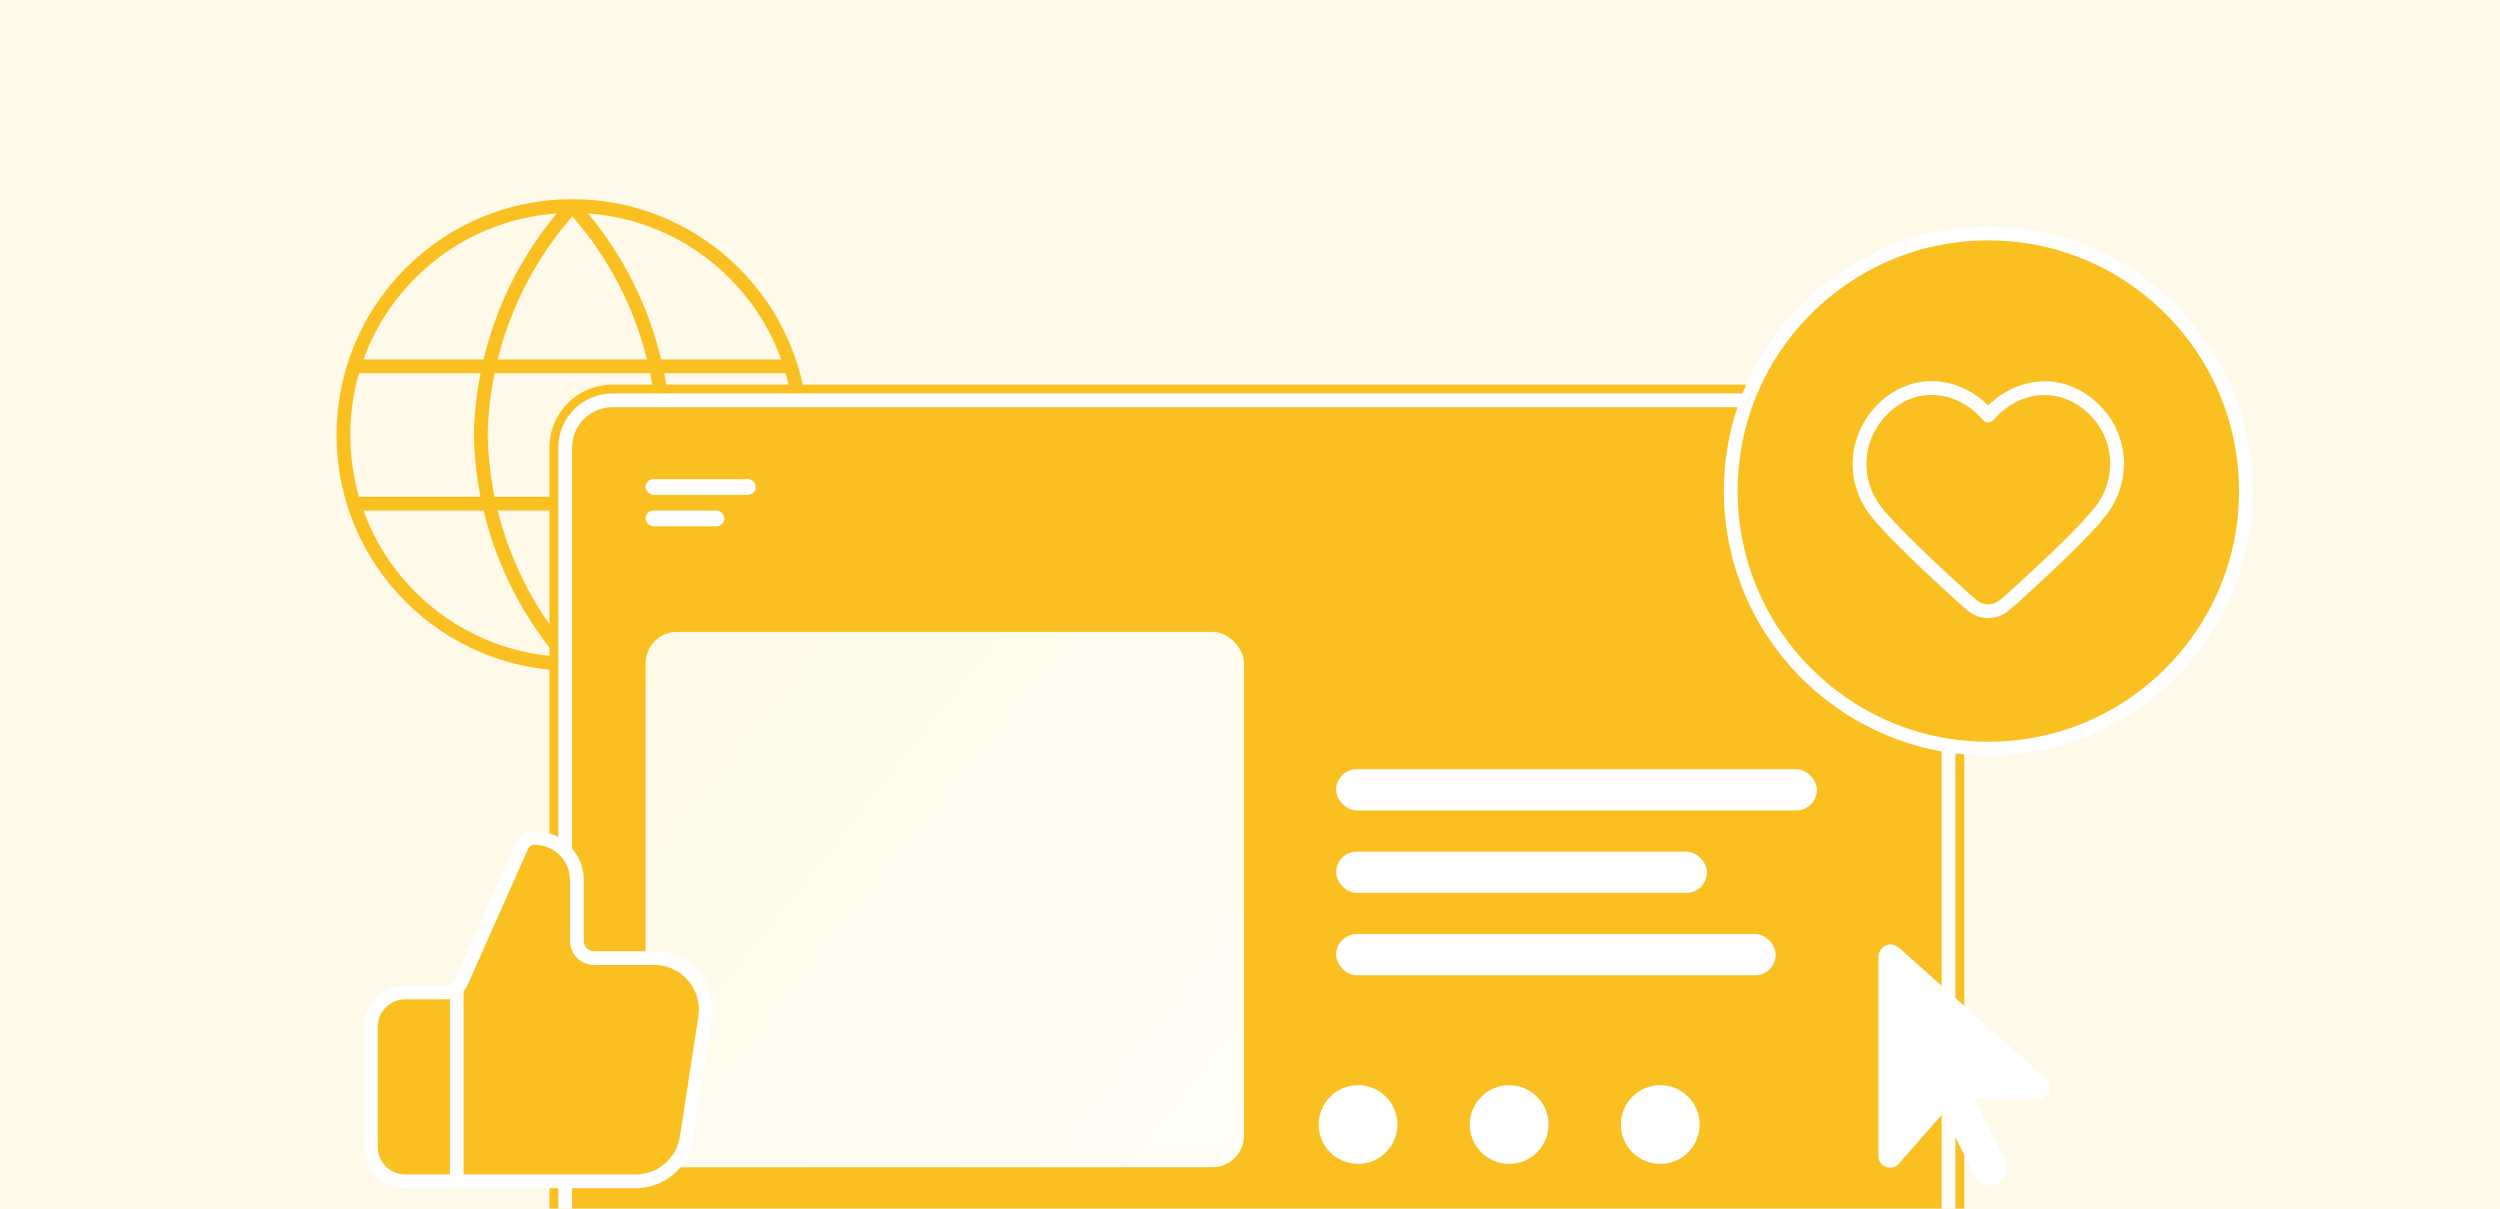 <svg width="182" height="88" viewBox="0 0 182 88" fill="none" xmlns="http://www.w3.org/2000/svg">
<g clip-path="url(#clip0_561_4518)">
<rect width="182" height="88" fill="#FFF9E9"/>
<path d="M41.667 15C45.836 19.564 48.205 25.487 48.333 31.667C48.205 37.847 45.836 43.769 41.667 48.333M41.667 15C37.498 19.564 35.129 25.487 35 31.667C35.129 37.847 37.498 43.769 41.667 48.333M41.667 15C32.462 15 25 22.462 25 31.667C25 40.871 32.462 48.333 41.667 48.333M41.667 15C50.871 15 58.333 22.462 58.333 31.667C58.333 40.871 50.871 48.333 41.667 48.333M25.833 26.667H57.5M25.833 36.667H57.5" stroke="#FABF20" strokeWidth="2" stroke-linecap="round" stroke-linejoin="round"/>
<g filter="url(#filter0_dd_561_4518)">
<rect x="40" y="26" width="103" height="72" rx="4.585" fill="#FABF20"/>
<rect x="41.146" y="27.146" width="100.707" height="69.707" rx="3.439" stroke="white" strokeWidth="2.293"/>
<circle cx="132.866" cy="34.598" r="2.866" fill="white"/>
<circle cx="98.866" cy="79.866" r="2.866" fill="white"/>
<circle cx="109.866" cy="79.866" r="2.866" fill="white"/>
<circle cx="120.866" cy="79.866" r="2.866" fill="white"/>
<rect x="47" y="35.17" width="5.732" height="1.146" rx="0.573" fill="white"/>
<rect x="47" y="32.879" width="8.024" height="1.146" rx="0.573" fill="white"/>
<rect x="47" y="44" width="43.561" height="38.976" rx="2.293" fill="url(#paint0_linear_561_4518)"/>
<rect x="97.269" y="60" width="27" height="3" rx="1.5" fill="white"/>
<rect x="97.269" y="66" width="32" height="3" rx="1.5" fill="white"/>
<rect x="97.269" y="54" width="35" height="3" rx="1.5" fill="white"/>
</g>
<g filter="url(#filter1_dd_561_4518)">
<path d="M49.989 76.82C49.708 78.65 48.134 80 46.283 80H29.5C28.119 80 27 78.881 27 77.5V68.75C27 67.369 28.119 66.25 29.5 66.25H32.438C32.932 66.25 33.379 65.959 33.58 65.508L37.979 55.61C38.144 55.239 38.512 55 38.918 55C40.62 55 42 56.38 42 58.082V62.5C42 63.19 42.56 63.75 43.25 63.75H47.629C49.927 63.75 51.685 65.799 51.335 68.07L49.989 76.82Z" fill="#FABF20"/>
<path d="M33.25 80V66.25M27 68.75V77.5C27 78.881 28.119 80 29.5 80H46.283C48.134 80 49.708 78.65 49.989 76.82L51.335 68.07C51.685 65.799 49.927 63.75 47.629 63.75H43.25C42.56 63.75 42 63.19 42 62.5V58.082C42 56.38 40.62 55 38.918 55C38.512 55 38.144 55.239 37.979 55.61L33.58 65.508C33.379 65.959 32.932 66.25 32.438 66.25H29.5C28.119 66.25 27 67.369 27 68.75Z" stroke="white" strokeWidth="2" stroke-linecap="round" stroke-linejoin="round"/>
</g>
<path d="M144.75 54.5C155.105 54.5 163.5 46.105 163.5 35.75C163.5 25.395 155.105 17 144.75 17C134.395 17 126 25.395 126 35.75C126 46.105 134.395 54.5 144.75 54.5Z" fill="#FABF20"/>
<path fillRule="evenodd" clipRule="evenodd" d="M144.744 30.252C142.869 28.061 139.744 27.471 137.395 29.478C135.047 31.485 134.716 34.84 136.56 37.213C137.741 38.733 140.767 41.552 142.789 43.382C143.461 43.99 143.797 44.294 144.2 44.416C144.546 44.521 144.941 44.521 145.287 44.416C145.69 44.294 146.026 43.99 146.698 43.382C148.72 41.552 151.746 38.733 152.927 37.213C154.771 34.84 154.481 31.464 152.092 29.478C149.703 27.493 146.618 28.061 144.744 30.252Z" fill="#FABF20"/>
<path d="M144.75 54.5C155.105 54.5 163.5 46.105 163.5 35.75C163.5 25.395 155.105 17 144.75 17C134.395 17 126 25.395 126 35.75C126 46.105 134.395 54.5 144.75 54.5Z" stroke="white" strokeWidth="2" stroke-linecap="round" stroke-linejoin="round"/>
<path fillRule="evenodd" clipRule="evenodd" d="M144.744 30.252C142.869 28.061 139.744 27.471 137.395 29.478C135.047 31.485 134.716 34.84 136.56 37.213C137.741 38.733 140.767 41.552 142.789 43.382C143.461 43.99 143.797 44.294 144.2 44.416C144.546 44.521 144.941 44.521 145.287 44.416C145.69 44.294 146.026 43.99 146.698 43.382C148.72 41.552 151.746 38.733 152.927 37.213C154.771 34.84 154.481 31.464 152.092 29.478C149.703 27.493 146.618 28.061 144.744 30.252Z" stroke="white" strokeWidth="2" stroke-linecap="round" stroke-linejoin="round"/>
<g filter="url(#filter2_d_561_4518)">
<path d="M136.75 65.688C136.75 65.18 137.141 64.75 137.648 64.75C137.844 64.75 138.078 64.867 138.234 64.984L148.938 74.516C149.133 74.672 149.25 74.906 149.25 75.141C149.25 75.648 148.859 76 148.352 76H143.742L145.969 80.453C146.281 81.078 146.047 81.82 145.422 82.133C144.797 82.445 144.055 82.211 143.742 81.586L141.477 77.016L138.234 80.727C138.078 80.922 137.844 81 137.609 81C137.102 81 136.75 80.648 136.75 80.141V65.688Z" fill="white"/>
</g>
</g>
<defs>
<filter id="filter0_dd_561_4518" x="37" y="24" width="109" height="78" filterUnits="userSpaceOnUse" colorInterpolationFilters="sRGB">
<feFlood floodOpacity="0" result="BackgroundImageFix"/>
<feColorMatrix in="SourceAlpha" type="matrix" values="0 0 0 0 0 0 0 0 0 0 0 0 0 0 0 0 0 0 127 0" result="hardAlpha"/>
<feOffset dy="1"/>
<feGaussianBlur stdDeviation="1.5"/>
<feComposite in2="hardAlpha" operator="out"/>
<feColorMatrix type="matrix" values="0 0 0 0 0 0 0 0 0 0 0 0 0 0 0 0 0 0 0.1 0"/>
<feBlend mode="normal" in2="BackgroundImageFix" result="effect1_dropShadow_561_4518"/>
<feColorMatrix in="SourceAlpha" type="matrix" values="0 0 0 0 0 0 0 0 0 0 0 0 0 0 0 0 0 0 127 0" result="hardAlpha"/>
<feMorphology radius="1" operator="erode" in="SourceAlpha" result="effect2_dropShadow_561_4518"/>
<feOffset dy="1"/>
<feGaussianBlur stdDeviation="1"/>
<feComposite in2="hardAlpha" operator="out"/>
<feColorMatrix type="matrix" values="0 0 0 0 0 0 0 0 0 0 0 0 0 0 0 0 0 0 0.1 0"/>
<feBlend mode="normal" in2="effect1_dropShadow_561_4518" result="effect2_dropShadow_561_4518"/>
<feBlend mode="normal" in="SourceGraphic" in2="effect2_dropShadow_561_4518" result="shape"/>
</filter>
<filter id="filter1_dd_561_4518" x="21" y="53" width="36.38" height="37" filterUnits="userSpaceOnUse" colorInterpolationFilters="sRGB">
<feFlood floodOpacity="0" result="BackgroundImageFix"/>
<feColorMatrix in="SourceAlpha" type="matrix" values="0 0 0 0 0 0 0 0 0 0 0 0 0 0 0 0 0 0 127 0" result="hardAlpha"/>
<feMorphology radius="1" operator="erode" in="SourceAlpha" result="effect1_dropShadow_561_4518"/>
<feOffset dy="4"/>
<feGaussianBlur stdDeviation="3"/>
<feComposite in2="hardAlpha" operator="out"/>
<feColorMatrix type="matrix" values="0 0 0 0 0 0 0 0 0 0 0 0 0 0 0 0 0 0 0.1 0"/>
<feBlend mode="normal" in2="BackgroundImageFix" result="effect1_dropShadow_561_4518"/>
<feColorMatrix in="SourceAlpha" type="matrix" values="0 0 0 0 0 0 0 0 0 0 0 0 0 0 0 0 0 0 127 0" result="hardAlpha"/>
<feMorphology radius="2" operator="erode" in="SourceAlpha" result="effect2_dropShadow_561_4518"/>
<feOffset dy="2"/>
<feGaussianBlur stdDeviation="2"/>
<feComposite in2="hardAlpha" operator="out"/>
<feColorMatrix type="matrix" values="0 0 0 0 0 0 0 0 0 0 0 0 0 0 0 0 0 0 0.1 0"/>
<feBlend mode="normal" in2="effect1_dropShadow_561_4518" result="effect2_dropShadow_561_4518"/>
<feBlend mode="normal" in="SourceGraphic" in2="effect2_dropShadow_561_4518" result="shape"/>
</filter>
<filter id="filter2_d_561_4518" x="126.75" y="58.75" width="32.5" height="37.695" filterUnits="userSpaceOnUse" colorInterpolationFilters="sRGB">
<feFlood floodOpacity="0" result="BackgroundImageFix"/>
<feColorMatrix in="SourceAlpha" type="matrix" values="0 0 0 0 0 0 0 0 0 0 0 0 0 0 0 0 0 0 127 0" result="hardAlpha"/>
<feOffset dy="4"/>
<feGaussianBlur stdDeviation="5"/>
<feComposite in2="hardAlpha" operator="out"/>
<feColorMatrix type="matrix" values="0 0 0 0 0 0 0 0 0 0 0 0 0 0 0 0 0 0 0.1 0"/>
<feBlend mode="normal" in2="BackgroundImageFix" result="effect1_dropShadow_561_4518"/>
<feBlend mode="normal" in="SourceGraphic" in2="effect1_dropShadow_561_4518" result="shape"/>
</filter>
<linearGradient id="paint0_linear_561_4518" x1="43.561" y1="44" x2="126.098" y2="109.341" gradientUnits="userSpaceOnUse">
<stop offset="0.026" stop-color="#FFFAE8"/>
<stop offset="1" stop-color="white"/>
</linearGradient>
<clipPath id="clip0_561_4518">
<rect width="182" height="88" fill="white"/>
</clipPath>
</defs>
</svg>
